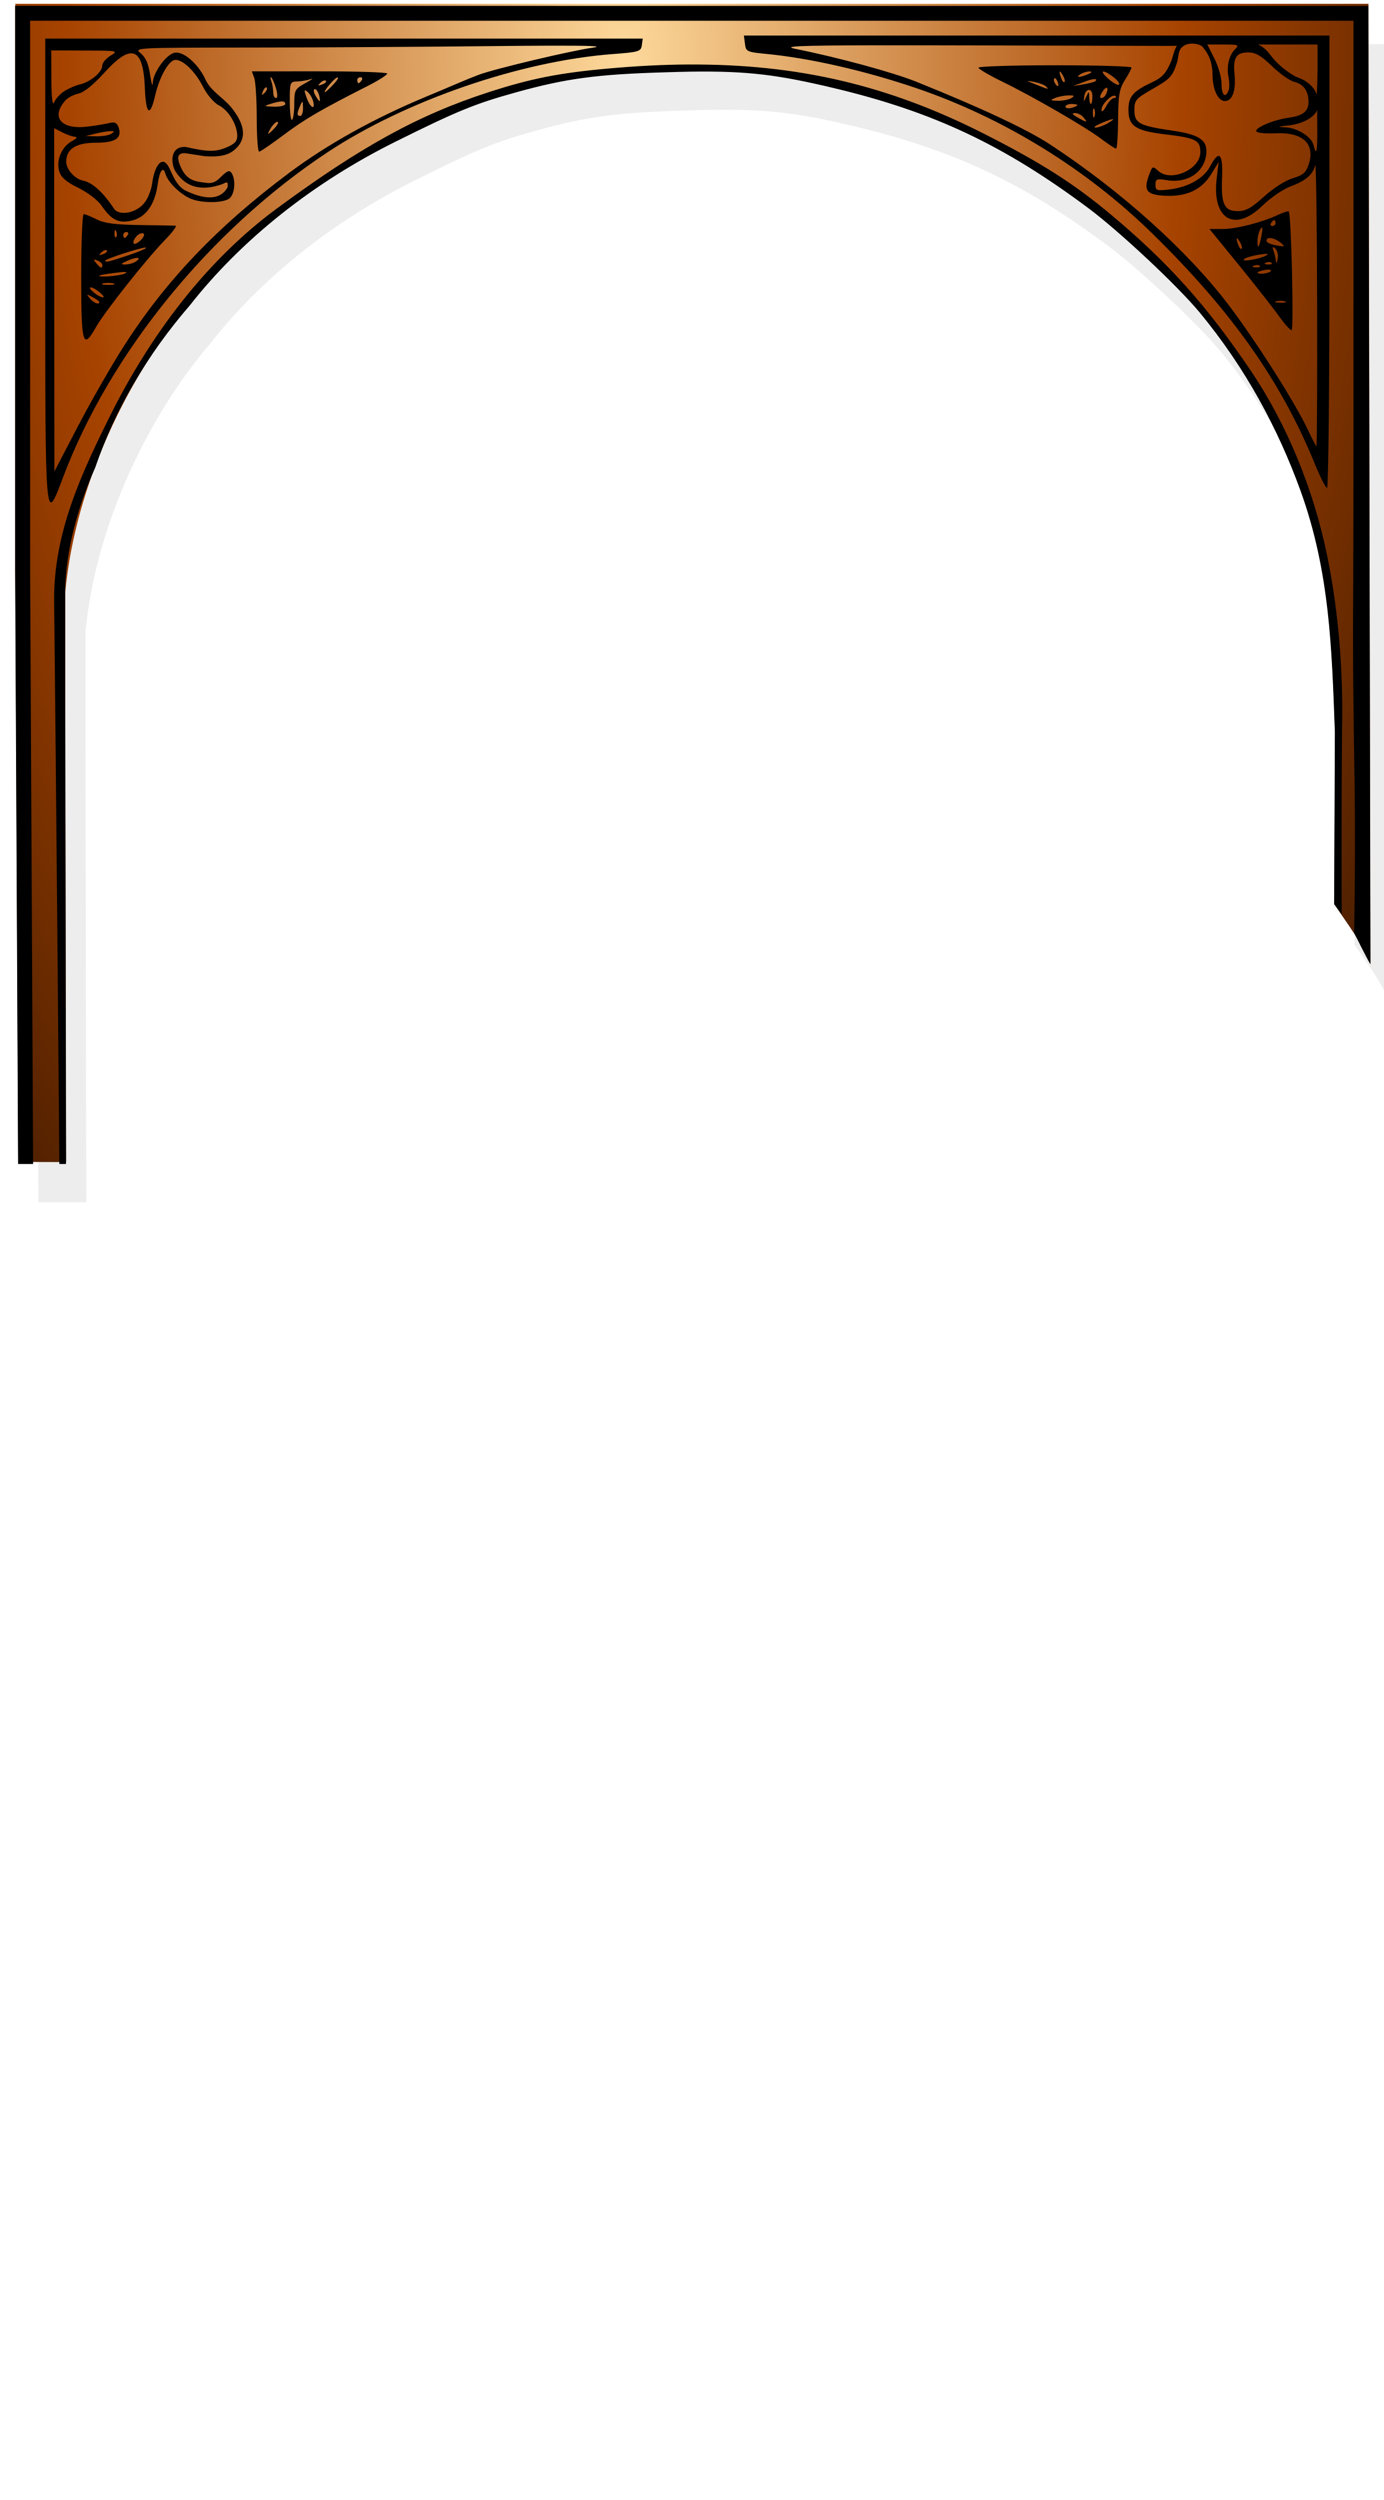 <?xml version="1.0" encoding="UTF-8" standalone="no"?>
<!-- Created with Inkscape (http://www.inkscape.org/) -->
<svg
    xmlns:inkscape="http://www.inkscape.org/namespaces/inkscape"
    xmlns:rdf="http://www.w3.org/1999/02/22-rdf-syntax-ns#"
    xmlns="http://www.w3.org/2000/svg"
    xmlns:sodipodi="http://sodipodi.sourceforge.net/DTD/sodipodi-0.dtd"
    xmlns:cc="http://creativecommons.org/ns#"
    xmlns:xlink="http://www.w3.org/1999/xlink"
    xmlns:dc="http://purl.org/dc/elements/1.1/"
    xmlns:svg="http://www.w3.org/2000/svg"
    xmlns:ns1="http://sozi.baierouge.fr"
    id="svg37285"
    style="enable-background:new"
    sodipodi:docname="St Patric Girl Clover Arch  by Merlin2525.svg"
    viewBox="0 0 329.12 594.16"
    sodipodi:version="0.32"
    version="1.0"
    inkscape:version="0.48.3.1 r9886"
  >
  <defs
      id="defs37288"
    >
    <radialGradient
        id="radialGradient6331"
        gradientUnits="userSpaceOnUse"
        cx="2007.3"
        cy="104.94"
        r="159.69"
        gradientTransform="matrix(1.777 -.005 .009 3.048 -1600.7 -88.76)"
        inkscape:collect="always"
      >
      <stop
          id="stop4141-0-4"
          style="stop-color:#fdd99b"
          offset="0"
      />
      <stop
          id="stop4143-5-9"
          style="stop-color:#a74300"
          offset=".467"
      />
      <stop
          id="stop4145-0-4"
          style="stop-color:#000000"
          offset="1"
      />
    </radialGradient
    >
    <filter
        id="filter5194"
        inkscape:collect="always"
        color-interpolation-filters="sRGB"
      >
      <feGaussianBlur
          id="feGaussianBlur5196"
          stdDeviation="3.137"
          inkscape:collect="always"
      />
    </filter
    >
  </defs
  >
  <sodipodi:namedview
      id="base"
      fit-margin-left="0"
      inkscape:showpageshadow="false"
      inkscape:zoom="3.246955"
      borderopacity="1.0"
      inkscape:current-layer="layer35"
      inkscape:cx="190.19537"
      inkscape:cy="161.28606"
      inkscape:window-maximized="1"
      showgrid="false"
      fit-margin-right="0"
      inkscape:guide-bbox="true"
      showguides="true"
      bordercolor="#666666"
      inkscape:window-x="49"
      inkscape:window-y="24"
      fit-margin-bottom="0.9"
      inkscape:window-width="1631"
      inkscape:pageopacity="0.0"
      inkscape:pageshadow="2"
      pagecolor="#ffffff"
      inkscape:window-height="1026"
      showborder="false"
      fit-margin-top="0.9"
  />
  <g
      id="layer35"
      inkscape:label="Wooden Frame Shadow"
      transform="translate(-1818.8 -207.59)"
      inkscape:groupmode="layer"
      sodipodi:insensitive="true"
    >
    <path
        id="path5106"
        d="m2149.5 446.25-0.252-118.41-0.221-109.78h-160.91l-160.88 0v134.38l0.705 140.86c3.147-0.027 9.192 0.065 11.383 0l-0.201-109.95v-25.5c2.366-25.417 14.946-51.38 29.672-68.625 12.263-15.614 29.276-29.151 49.002-38.937 14.637-7.263 18.74-8.945 28.505-11.656 11.983-3.327 19.281-4.304 35.632-4.781 2.209-0.064 4.266-0.132 6.18-0.156 13.403-0.167 20.494 0.739 33.803 3.906 23.667 5.633 40.341 13.495 60.448 28.469 7.517 5.598 21.408 18.62 26.645 24.969 10.793 13.085 18.521 27.423 23.902 42.281 7.014 19.37 7.435 37.886 8.167 57.438 0 0.091-0.11 28.431-0.16 41.319 3.522 5.279 5.947 8.182 8.58 14.187z"
        sodipodi:nodetypes="ccccccccsccscscssccccc"
        style="opacity:.263;filter:url(#filter5194);enable-background:new;fill:#000000"
        inkscape:connector-curvature="0"
    />
  </g
  >
  <g
      id="layer33"
      inkscape:label="Wooden Frame Colourized Layers"
      transform="translate(-1818.8 -207.59)"
      inkscape:groupmode="layer"
      sodipodi:insensitive="true"
    >
    <path
        id="path6265"
        sodipodi:nodetypes="ccccccccsccscscssccccc"
        style="fill:url(#radialGradient6331)"
        inkscape:connector-curvature="0"
        d="m2144.7 436.68-0.252-118.41-0.221-109.78h-160.91l-160.88 0v134.38l0.705 140.86c3.147-0.027 9.192 0.065 11.383 0l-0.201-109.95v-25.5c2.366-25.417 14.946-51.38 29.672-68.625 12.263-15.614 29.276-29.151 49.002-38.937 14.637-7.263 18.74-8.945 28.505-11.656 11.983-3.327 19.281-4.304 35.632-4.781 2.209-0.064 4.266-0.132 6.18-0.156 13.403-0.167 20.494 0.739 33.803 3.906 23.667 5.633 40.341 13.495 60.448 28.469 7.517 5.598 21.408 18.62 26.645 24.969 10.793 13.085 18.521 27.423 23.902 42.281 7.014 19.37 7.435 37.886 8.167 57.438 0 0.091-0.11 28.431-0.16 41.319 3.522 5.279 5.947 8.182 8.58 14.187z"
    />
  </g
  >
  <g
      id="layer34"
      inkscape:label="Wooden Frame Outline"
      transform="translate(-1818.8 -207.59)"
      inkscape:groupmode="layer"
      sodipodi:insensitive="true"
    >
    <path
        id="path5774"
        d="m1822.4 208.98v134.38l0.705 140.86h3.563l-0.705-141.23v-130.47h157.35 157.35v96.719c0 14.047-0.035 26.387-0.063 37.594-0.281 37.805 0.848 44.28 0.221 82.449 0 0 2.947 5.998 3.847 7.43l-0.252-117.94-0.221-109.78h-160.91zm173.3 7.062 0.252 1.938c0.216 1.861 0.423 1.978 5.203 2.438 10.259 0.987 23.356 3.981 35.474 8.094 20.692 7.024 40.441 19.153 56.096 34.469 18.918 18.508 30.69 35.155 38.69 54.719 1.312 3.208 2.649 5.844 2.964 5.844 0.315 0 0.568-24.189 0.568-53.75v-53.75h-69.624zm-166.14 0.719v55.156c0 61.236-0.067 60.491 4.288 48.969 11.127-29.439 34.888-58.612 62.813-77.094 18.564-12.286 45.84-21.674 67.763-23.344 6.297-0.48 6.788-0.615 7-2.094l0.221-1.594h-71.043zm276.35 1.406h3.878c3.524 0 3.761 0.085 2.743 1.094-1.478 1.465-2.097 4.107-1.577 6.688 0.232 1.148 0.228 2.568 0 3.156-0.767 1.982-1.671 1.103-1.671-1.625 0-1.49-0.775-4.184-1.703-6zm12.045 0h7.063 7.095v6c0 3.306-0.189 5.969-0.189 5.969-0.549-2.017-2.722-3.568-4.635-4.187-0.591-0.189-3.098-1.643-5.234-3.906-1.272-1.348-2.038-2.997-4.099-3.875zm-20.717 4.156c-1.213 2.793-2.093 3.722-4.635 4.906-4.365 2.033-5.455 3.33-5.455 6.438 0 3.899 1.664 5.002 8.703 5.844 7.44 0.89 8.416 1.408 8.388 4.313-0.04 4.051-6.95 7.11-9.964 4.406-1.345-1.207-1.406-1.205-2.144 0.719-1.485 3.87-0.767 4.913 3.563 5.156 5.223 0.294 8.847-1.383 11.131-5.125l1.766-2.875-0.473 4.031c-1.095 9.601 4.309 12.75 10.879 6.344 1.957-1.908 4.929-3.942 6.779-4.625 3.545-1.307 5.248-2.807 5.802-5.062 0.191-0.778 0.396 13.952 0.442 32.719 0.046 18.768-0.028 34.125-0.158 34.125-0.129 0-1.005-1.681-1.955-3.719-3.045-6.531-12.508-21.411-19.077-30.031-9.742-12.786-25.399-26.857-42.222-37.906-5.524-3.628-16.392-8.731-31.911-14.969-5.554-2.232-18.582-5.769-28.758-7.812-2.992-0.599-0.141-0.819 19.676-0.844v0c6.606-0.01 15.097 0 25.888 0.031l42.732 0.112 2.416-0.026c-0.753 1.258-0.925 2.736-1.412 3.851zm7.742-3.332c1.794 2.083 2.13 4.493 2.16 6.241 0 3.575 1.285 6.375 2.964 6.375 1.76 0 2.66-2.529 2.27-6.406-0.392-3.898 0.402-5.156 3.279-5.156 1.696 0 3.067 0.782 5.613 3.25 1.846 1.79 4.239 3.486 5.329 3.75 2.208 0.536 3.374 2.184 3.374 4.781 0 2.228-1.355 3.287-4.761 3.75-3.607 0.489-8.142 2.43-7.631 3.25 0.223 0.357 2.227 0.548 4.478 0.437 6.564-0.322 9.592 2.496 7.946 7.438-0.636 1.911-1.354 2.528-3.784 3.25-1.725 0.512-4.614 2.353-6.811 4.344-2.996 2.714-4.349 3.469-6.243 3.469-3.244 0-4.014-1.625-3.752-7.969 0.241-5.833-0.712-6.697-2.87-2.625-1.524 2.877-5.299 4.962-9.838 5.469-2.835 0.317-3.122 0.215-3.122-1.156 0-1.37 0.263-1.471 2.838-1.062 5.143 0.815 9.271-2.304 9.271-7 0-2.643-2.077-3.91-7.852-4.75-8.125-1.182-9.271-1.774-9.271-4.875 0-2.435 0.288-2.75 4.478-5.156 4.034-2.316 4.577-2.899 5.644-6.156 0.424-1.358 0.244-3.049 1.335-3.777 1.409-1.337 4.578-0.674 4.956 0.286zm-156.07-0.543c10.288-0.043 13.527 0.104 10.879 0.469-5.18 0.713-23.366 5.026-27.118 6.438-1.177 0.443-3.444 1.355-5.014 2.031-1.57 0.677-4.923 2.098-7.473 3.156-12.362 5.129-23.503 11.326-32.573 18.094-17.229 12.857-29.66 25.918-39.636 41.656-2.836 4.473-7.675 12.916-10.721 18.75l-5.518 10.594-0.031-40.781-0.031-40.812 1.987 1.031c1.079 0.557 2.438 1.013 3.027 1.031 0.61 0.019 0.273 0.46-0.788 1.031-2.458 1.324-3.828 4.627-2.996 7.219 0.459 1.43 1.702 2.51 4.509 3.875 2.141 1.041 4.601 2.89 5.455 4.125 2.425 3.507 3.986 4.334 7.126 3.688 3.414-0.703 5.626-3.751 6.306-8.656 0.123-0.886 0.289-1.701 0.482-2.321 0.436-1.4 1.018-1.384 1.315-0.304 0.619 2.248 3.668 4.991 5.928 6 2.403 1.073 7.194 1.157 9.081 0.156 1.46-0.775 1.906-4.421 0.757-6.219-0.473-0.74-1.031-0.541-2.523 0.937-1.139 1.129-1.78 1.439-2.996 1.469-2.919-0.37-5.356-0.336-6.888-4.63-0.401-1.125-0.659-2.572 1.366-2.48l4.684 0.715c4.174 0.293 5.954-0.502 7.27-1.699 3.201-2.909 1.704-6.584-1.04-9.969-2.002-2.327-4.841-3.901-6.023-6.438-1.833-4.028-5.578-7.157-7.662-6.406-2.05 0.738-4.804 4.705-4.919 7.094-0.049 1.012-0.33 0.168-0.631-1.875-0.383-2.599-1.029-4.152-2.207-5.125-1.679-1.386-1.639-1.382 26.834-1.406 15.699-0.013 41.406-0.166 57.106-0.344 5.044-0.057 9.246-0.08 12.676-0.094zm-117.93 1.125 8.009 0.031c7.86 0.018 8.007 0.038 6.086 1.219-1.079 0.663-1.955 1.724-1.955 2.344 0 1.539-2.791 3.888-5.266 4.469-1.12 0.264-2.837 1.02-3.816 1.656-0.979 0.636-2.036 1.82-2.365 2.625-0.385 0.943-0.633-0.996-0.662-5.438zm22.703 35.437c-1.797 3.103-5.961 3.953-7.585 2.451-1.567-2.396-4.501-6.345-7.558-6.949-1.899-0.375-3.997-2.632-3.997-4.471 0-3.041 2.317-4.531 7.032-4.531 4.641 0 6.261-1.047 5.455-3.562-0.356-1.111-0.885-1.432-2.018-1.156-0.846 0.206-3.244 0.61-5.298 0.875-6.356 0.821-8.928-2.188-5.361-6.219 0.583-0.659 1.981-1.377 3.122-1.625 1.318-0.287 3.579-2.118 6.18-5 2.793-3.095 4.905-4.62 6.433-4.563 1.964 0.073 2.951 2.779 3.153 8.188 0.24 6.406 1.246 7.138 2.459 1.812 0.956-4.195 3.09-8.117 4.604-8.406 1.734-0.331 4.813 2.527 6.716 6.25 1.032 2.019 2.631 3.908 3.847 4.531 2.284 1.171 4.351 4.604 4.351 7.25 0 1.288-0.635 1.948-2.649 2.781-2.519 1.043-4.504 1.017-9.586-0.156-3.909-0.22-3.533 4.071-2.459 5.813 2.668 4.163 6.637 4.605 11.134 3.031 1.132-0.55 1.424-0.741 1.258 0.75-2.057 3.672-6.536 2.439-9.959 0.799-2.323-1.113-3.289-4.285-4.038-5.644-1.668-3.045-3.434 0.114-3.908 3.739-0.227 1.737-0.939 3.311-1.329 4.011zm128.9-32.094c-6.03 0.033-12.299 0.352-18.888 0.938-11.918 1.059-18.679 2.398-28.821 5.688-16.645 5.399-30.354 12.945-50.357 27.688-15.359 11.32-28.821 27.975-39.1 48.312-7.313 14.625-13.942 28.744-13.748 45.125 0.446 37.839 1.241 133.55 1.241 133.55h1.577l-0.201-109.95v-25.5c0-10.507 3.336-21.498 7.158-30.062 4.606-13.54 12.238-26.695 22.514-38.563 12.263-15.614 29.276-29.151 49.002-38.937 14.637-7.263 18.74-8.945 28.505-11.656 11.983-3.327 19.281-4.304 35.632-4.781 2.209-0.064 4.266-0.132 6.18-0.156 13.403-0.167 20.494 0.739 33.803 3.906 23.667 5.633 40.341 13.495 60.448 28.469 7.517 5.598 21.408 18.62 26.645 24.969 10.793 13.085 18.521 27.423 23.902 42.281 7.014 19.37 7.435 37.886 8.167 57.437 0 0.118-0.184 40.763-0.184 40.763l1.808 2.417s-0.117-20.737 0.076-43.778c0.323-14.225-0.882-28.262-3.466-41.09-3.255-16.013-9.601-31.523-18.287-44.375-10.441-15.448-19.621-25.68-33.33-37.125-8.772-7.324-16.557-12.267-30.082-19.125-22.531-11.425-44.062-16.582-70.191-16.438zm87.093 0.188c-10.008 0-18.194 0.259-18.194 0.562s2.477 1.77 5.518 3.25c7.42 3.611 19.783 10.752 23.649 13.656 1.724 1.295 3.325 2.344 3.563 2.344s0.446-3.114 0.473-6.906c0.041-5.8 0.3-7.292 1.608-9.375 0.855-1.361 1.576-2.708 1.577-3 0-0.291-8.186-0.531-18.194-0.531zm-190.99 1.438 0.568 1.562c0.321 0.875 0.599 5.186 0.599 9.562 0 4.376 0.261 7.969 0.568 7.969 0.307 0 2.996-1.857 5.991-4.094 5.074-3.789 8.738-5.893 20.023-11.625 2.453-1.246 4.446-2.539 4.446-2.844 0-0.306-7.224-0.531-16.082-0.531zm199.19 0.031c0.706 0.025 0.594 0.255-0.347 0.656-1.962 0.835-3.102 0.835-1.797 0 0.589-0.377 1.556-0.677 2.144-0.656zm-7.063 0.031c0.016-0.013 0.038-0.01 0.063 0 0.123 0.036 0.347 0.337 0.662 0.875 0.416 0.71 0.594 1.412 0.41 1.594-0.184 0.182-0.512-0.18-0.757-0.813-0.377-0.972-0.492-1.565-0.378-1.656zm10.311 0c0.26-0.1 1.154 0.318 2.459 1.312 0.975 0.743 1.567 1.54 1.324 1.781-0.243 0.241-1.367-0.364-2.491-1.344-1.191-1.038-1.553-1.65-1.293-1.75zm-197.96 1.344c0.036-0.014 0.09 0 0.158 0.062 0.271 0.239 0.782 1.437 1.135 2.656 0.391 1.352 0.373 2.219-0.031 2.219-0.365 0-0.662-0.598-0.662-1.344s-0.183-1.944-0.441-2.656c-0.194-0.534-0.263-0.896-0.158-0.937zm21.348 0c0.416 0 0.558 0.299 0.315 0.687-0.243 0.39-0.584 0.719-0.757 0.719-0.173 0-0.315-0.33-0.315-0.719 0-0.389 0.341-0.687 0.757-0.687zm-5.455 0.031c0.363-0.012-0.088 0.746-1.009 1.719-0.922 0.972-1.809 1.781-1.955 1.781-0.593 0 2.354-3.479 2.964-3.5zm170.53 0.188c0.026-0.012 0.064-0.01 0.095 0 0.186 0.045 0.425 0.362 0.599 0.812 0.482 1.246 0.073 1.472-0.631 0.344-0.259-0.415-0.313-0.908-0.126-1.094 0.023-0.023 0.037-0.051 0.063-0.062zm-176.55 0.125c0.104 0.037-0.473 0.424-1.577 1.031-2.528 1.391-2.68 1.684-2.68 4.969 0 1.913-0.242 3.6-0.536 3.781-0.294 0.18-0.536-1.787-0.536-4.375 0-4.536 0.047-4.701 1.766-4.75 0.981-0.028 2.431-0.276 3.216-0.563 0.196-0.071 0.312-0.106 0.347-0.094zm185.95 0.094c0.528-0.032 0.673 0.148 0.252 0.531-0.164 0.149-1.401 0.482-2.775 0.719l-2.523 0.406 2.523-0.938c1.105-0.425 1.995-0.686 2.523-0.719zm-182.92 0.313c0.093 0 0.166 0.039 0.221 0.094 0.22 0.218-0.179 0.609-0.883 0.875-1.017 0.384-1.109 0.292-0.41-0.406 0.363-0.362 0.795-0.571 1.072-0.562zm167.15 0.125c0.01-0.01 0.028 0 0.063 0 0.166 0 0.636 0.075 1.387 0.219 1.177 0.226 2.465 0.701 2.838 1.062 0.855 0.828 0.611 0.777-2.459-0.469-1.278-0.518-1.883-0.762-1.829-0.812zm-181.19 1.531c0.073-0.017 0.134-0.023 0.189 0.031 0.22 0.218-0.017 0.802-0.504 1.281-0.705 0.693-0.766 0.602-0.378-0.406 0.201-0.523 0.476-0.855 0.694-0.906zm199.98 0.094c0.216 0.06 0.227 0.514-0.095 1.344-0.232 0.6-0.759 1.094-1.167 1.094-0.47 0-0.425-0.5 0.126-1.375 0.492-0.781 0.919-1.123 1.135-1.062zm-188.34 0.312c0.36 0 0.804 0.66 1.009 1.438 0.205 0.777 0.272 1.406 0.126 1.406s-0.621-0.628-1.041-1.406c-0.422-0.782-0.457-1.438-0.095-1.438zm184.06 0.188c0.455-0.028 0.852 0.473 0.852 1.531 0 2.239-0.687 2.468-0.757 0.25-0.049-1.526-0.063-1.544-0.694-0.188-0.616 1.326-0.666 1.333-0.504 0.062 0.136-1.067 0.648-1.629 1.104-1.656zm-186.42 0.125c0.093-0.038 0.321 0.089 0.631 0.344 0.541 0.445 1.123 1.454 1.324 2.219 0.598 2.267-0.704 1.58-1.545-0.812-0.406-1.154-0.564-1.688-0.41-1.75zm181.56 1.187c1.406-0.03 1.569 0.085 0.725 0.625-0.589 0.378-2.039 0.677-3.216 0.656-1.838-0.033-1.919-0.135-0.694-0.656 0.785-0.334 2.204-0.604 3.185-0.625zm10.847 0.063c0.138-0.01 0.261 0.01 0.347 0.094 0.259 0.257 0.099 0.469-0.347 0.469-0.446 0-1.275 0.868-1.86 1.938-0.654 1.194-1.086 1.536-1.104 0.844-0.029-1.157 1.996-3.288 2.964-3.344zm-197.9 1.375c0.573 0 0.82 0.189 0.82 0.594 0 0.389-1.208 0.695-2.68 0.656-2.388-0.063-2.475-0.151-0.883-0.656 1.275-0.405 2.17-0.594 2.743-0.594zm4.888 0.094c0.113 0.01 0.133 0.464 0.158 1.406 0.027 1.069-0.27 1.937-0.662 1.937-0.838 0-0.838-0.537 0-2.469 0.204-0.47 0.346-0.762 0.442-0.844 0.02-0.018 0.048-0.032 0.063-0.031zm182.89 0.5c0.785 0 1.419 0.132 1.419 0.281 0 0.149-0.634 0.453-1.419 0.656-0.785 0.203-1.419 0.071-1.419-0.281 0-0.353 0.634-0.656 1.419-0.656zm5.266 1.062c0.058-0.05 0.115 0.01 0.189 0.188 0.198 0.486 0.198 1.295 0 1.781-0.198 0.486-0.347 0.066-0.347-0.906 0-0.608 0.062-0.979 0.158-1.062zm53.18 0.403s-0.01 1.508 0.015 4.378c0.047 5.621-0.203 6.685-0.914 3.875-0.487-1.923-3.824-4.024-6.622-4.156-1.912-0.091-1.932-0.096-0.252-0.375 3.404-0.181 6.727-1.511 7.773-3.722zm-57.626 0.69c0.639-0.014 1.561 0.448 2.05 1.031 1.086 1.297 0.84 1.297-1.45 0-1.228-0.695-1.398-1.014-0.599-1.031zm8.987 1.469c0.292 0.01-0.065 0.34-1.23 1-0.981 0.556-2.281 1.001-2.869 1-0.589 0 0-0.463 1.324-1.031 1.519-0.653 2.482-0.974 2.775-0.969zm-198.62 0.625c0.359 0 0.08 0.659-0.631 1.438-0.71 0.778-1.406 1.406-1.545 1.406-0.139 0 0.14-0.628 0.631-1.406 0.49-0.778 1.186-1.438 1.545-1.438zm-39.889 2.219c1.174-0.06 1.228 0.061 0.347 0.625-0.589 0.378-2.189 0.634-3.563 0.594l-2.491-0.062 2.144-0.531c1.177-0.297 2.778-0.585 3.563-0.625zm280.1 19.063c-0.449 0.069-1.335 0.395-2.302 0.844-3.925 1.82-9.928 3.344-13.181 3.344h-3.09l7.347 9c4.033 4.96 8.261 10.387 9.428 12.031 1.167 1.645 2.401 2.99 2.743 3 0.573 0.014-0.075-27.567-0.662-28.188-0.035-0.037-0.134-0.054-0.284-0.031zm-286.28 0.656c-0.332 0-0.599 6.676-0.599 14.844 0 16.238 0.383 17.52 3.532 11.969 2.045-3.607 11.952-16.126 16.334-20.625 1.799-1.848 2.963-3.402 2.586-3.438s-4.228-0.094-8.545-0.156c-5.903-0.085-8.453-0.444-10.28-1.375-1.336-0.681-2.695-1.219-3.027-1.219zm283.1 1.406c0.173 0 0.315 0.33 0.315 0.719 0 0.389-0.341 0.688-0.757 0.688-0.416 0-0.558-0.299-0.315-0.688 0.243-0.389 0.584-0.719 0.757-0.719zm-2.964 1.781c0.213-0.115 0.21 0.444-0.032 1.75-0.565 3.05-0.992 3.645-0.978 1.375 0.01-0.94 0.339-2.198 0.725-2.781 0.123-0.186 0.212-0.305 0.284-0.344zm-272.63 0.594c0.065 0.01 0.135 0.101 0.221 0.313 0.206 0.51 0.206 1.14-0.031 1.375-0.237 0.235-0.409-0.192-0.378-0.938 0.021-0.514 0.081-0.766 0.189-0.75zm2.649 0.469c0.415 0 0.558 0.298 0.315 0.688-0.243 0.389-0.584 0.719-0.757 0.719-0.173 0-0.315-0.33-0.315-0.719 0-0.389 0.341-0.688 0.757-0.688zm3.626 0.312c0.83-0.134 0.769 0.644-0.252 1.656-0.471 0.466-1.086 0.844-1.387 0.844-0.888 0 0.123-1.985 1.23-2.406 0.155-0.058 0.291-0.074 0.41-0.094zm268.12 1.125c0.632-0.081 1.64 0.268 2.617 1 0.762 0.571 1.055 1.01 0.662 0.969-2.393-0.247-3.91-0.771-3.91-1.344 0-0.371 0.251-0.577 0.631-0.625zm-7.694 0.062c0.016-0.013 0.037-0.01 0.063 0 0.123 0.036 0.347 0.306 0.662 0.844 0.416 0.709 0.625 1.443 0.441 1.625-0.184 0.182-0.544-0.18-0.788-0.813-0.377-0.972-0.492-1.565-0.379-1.656zm8.64 2.094c0.097 0.018 0.282 0.142 0.536 0.375 0.483 0.441 0.712 1.549 0.536 2.469-0.176 0.92-0.356 1.149-0.41 0.5-0.054-0.649-0.314-1.756-0.568-2.469-0.223-0.625-0.257-0.906-0.095-0.875zm-268.18 0.094c0.087 0 0.137 0.01 0.158 0.031 0.174 0.172-1.735 0.979-4.225 1.812-4.537 1.519-5.487 1.762-5.487 1.281 0-0.413 8.248-3.07 9.554-3.125zm-9.397 0.594c0.093 0 0.166 0.039 0.221 0.094 0.22 0.218-0.179 0.609-0.883 0.875-1.017 0.384-1.109 0.292-0.41-0.406 0.363-0.363 0.795-0.571 1.072-0.563zm276.04 0.906c0.307 0.029 0.301 0.15-0.031 0.344-1.534 0.895-6.175 1.683-5.329 0.906 0.38-0.349 1.962-0.813 3.532-1.062 0.888-0.141 1.522-0.217 1.829-0.188zm-268.81 0.969c0.762-0.083 0.836 0.256-0.252 0.938-0.577 0.361-1.706 0.636-2.491 0.625-1.082-0.016-0.898-0.233 0.725-0.938 0.859-0.372 1.561-0.575 2.018-0.625zm-9.964 0.406c0.112-0.011 0.326 0.048 0.694 0.188 0.644 0.245 1.198 0.746 1.198 1.094 0 0.909-0.423 0.79-1.45-0.438-0.471-0.562-0.627-0.825-0.441-0.844zm279.28 0.562c0.29 0 0.56 0.086 0.694 0.219 0.237 0.235-0.194 0.406-0.946 0.375-0.831-0.034-0.979-0.212-0.41-0.438 0.129-0.051 0.245-0.102 0.378-0.125 0.101-0.017 0.187-0.032 0.284-0.031zm-2.743 0.719c0.248 0.01 0.481 0.07 0.599 0.187 0.237 0.235-0.194 0.406-0.946 0.375-0.831-0.034-1.011-0.18-0.442-0.406 0.258-0.102 0.54-0.167 0.788-0.156zm2.491 1.094c0.574-0.027 0.881 0.094 0.725 0.344-0.365 0.586-3.153 0.891-3.153 0.344 0-0.149 0.796-0.441 1.766-0.625 0.242-0.046 0.471-0.053 0.662-0.062zm-271.81 0.562c0.517 0.017 0.516 0.153 0 0.375-1.363 0.586-6.61 0.997-5.991 0.469 0.163-0.14 1.885-0.431 3.847-0.656 0.574-0.066 1.07-0.132 1.45-0.156 0.285-0.018 0.521-0.037 0.694-0.031zm-3.91 2.594c0.453 0 0.886 0.036 1.23 0.125 0.687 0.177 0.144 0.344-1.23 0.344-1.374 0-1.948-0.166-1.261-0.344 0.343-0.089 0.808-0.125 1.261-0.125zm-4.194 1.062c0.32-0.033 1.144 0.38 1.955 1.031 0.927 0.745 1.37 1.344 1.009 1.344-0.956 0-3.477-1.931-3.059-2.344 0.024-0.024 0.05-0.027 0.095-0.031zm-0.757 1.781c0.086-0.045 0.47 0.147 1.198 0.531 0.883 0.466 1.608 0.975 1.608 1.156 0 0.749-1.327 0.252-2.239-0.844-0.444-0.533-0.653-0.799-0.568-0.844zm283.86 1.406c0.388 0 0.767 0.059 1.009 0.156 0.483 0.194-0.084 0.327-1.261 0.312-1.177-0.014-1.577-0.164-0.883-0.344 0.347-0.09 0.747-0.13 1.135-0.125z"
        sodipodi:nodetypes="ccccccccccccccccccccscssccccscsccccccsccsscccccsccsccsscsccscccsccssscsccscccccccccscsscccccsssscssssscccccsccscccccccsccccsccsscccccsccscccsscccssscscccsssccssccccsssccsccsssccccscscccscccscscscscscssccccssssccccccsccccccssccccccsscsscccsscccscccscsscccsccccccccccccccccccccccccccccccccccccccccccscccccscccccccccccccccccsccssscssscsscsscssccssccscssccssccsscccscccccccccsccssccssccsscscccscccscsccccccscccccccccccccccccccccccccsccccsccccccccscccccsccccsccccccccccccccccccccccccccccccccccccccccccccscccscssccssccsscccsscccsccccccc"
        style="fill:#000000"
        inkscape:connector-curvature="0"
    />
  </g
  >
</svg
>
